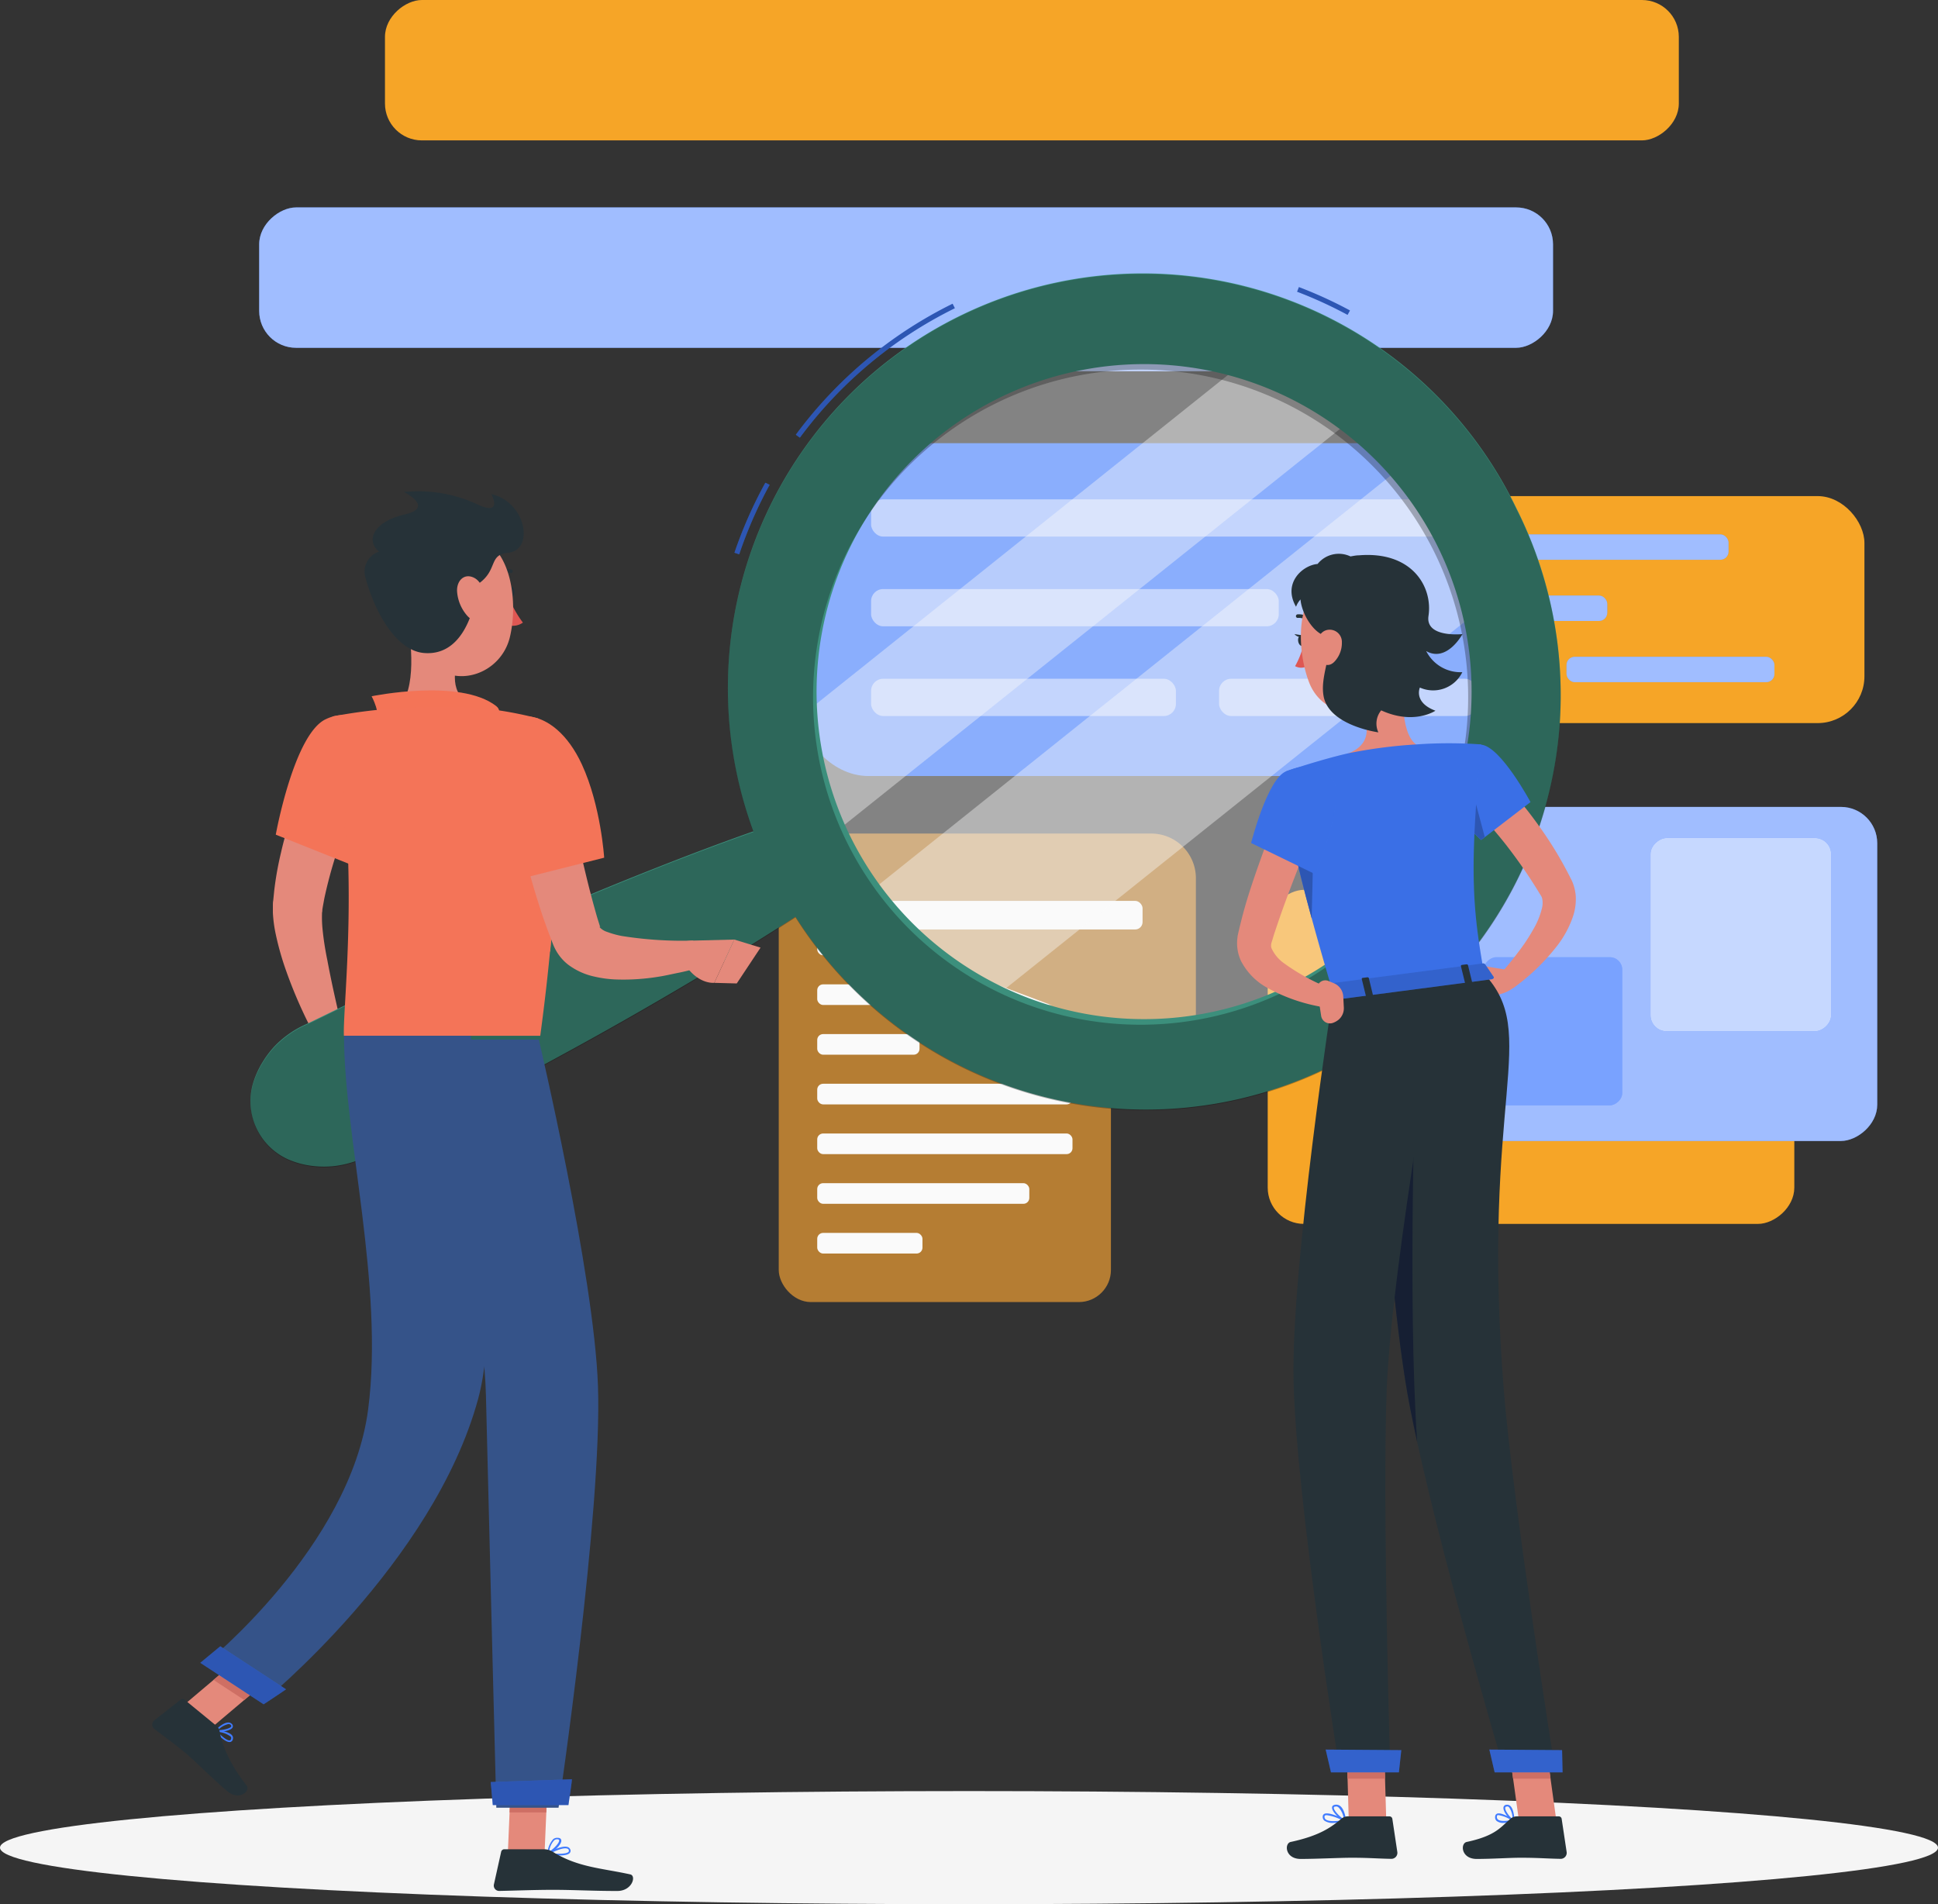 <svg xmlns="http://www.w3.org/2000/svg" viewBox="0 0 387.78 381.01"><rect x="0" y="0" width="387.78" height="381.01" fill="#333333" stroke="none"/><defs><style>.cls-1{fill:#f5f5f5;}.cls-2{fill:#f6a527;}.cls-3{fill:#407bff;}.cls-4,.cls-8{opacity:0.5;}.cls-10,.cls-5,.cls-8,.cls-9{fill:#fff;}.cls-6{fill:#b57d33;}.cls-12,.cls-7{fill:#fafafa;}.cls-9{opacity:0.7;}.cls-10,.cls-13,.cls-15{opacity:0.3;}.cls-11{fill:#e4897b;}.cls-12{opacity:0.4;}.cls-14{fill:#3c8f7c;}.cls-15{fill:#0a0a0a;}.cls-16{fill:#263238;}.cls-17{fill:#de5753;}.cls-18,.cls-19{fill:#f47458;}.cls-19,.cls-24{opacity:0.1;}.cls-20{fill:#ce6f64;}.cls-21{fill:#355389;}.cls-22{fill:#161f33;}.cls-23{opacity:0.2;}</style></defs><g id="Layer_2" data-name="Layer 2"><g id="Shadow"><ellipse class="cls-1" cx="193.89" cy="369.68" rx="193.89" ry="11.32"/></g><g id="Speech_Bubbles" data-name="Speech Bubbles"><rect class="cls-2" x="256.22" y="99.26" width="116.84" height="45.42" rx="9.37"/><rect class="cls-3" x="265.96" y="106.92" width="79.91" height="5.08" rx="1.64"/><rect class="cls-3" x="265.96" y="119.16" width="55.64" height="5.08" rx="1.64"/><rect class="cls-3" x="265.96" y="131.41" width="41.6" height="5.08" rx="1.64"/><rect class="cls-3" x="313.45" y="131.41" width="41.6" height="5.08" rx="1.64"/><g class="cls-4"><rect class="cls-5" x="265.96" y="106.92" width="79.91" height="5.08" rx="1.64"/><rect class="cls-5" x="265.96" y="119.16" width="55.64" height="5.08" rx="1.64"/><rect class="cls-5" x="265.96" y="131.41" width="41.6" height="5.08" rx="1.64"/><rect class="cls-5" x="313.45" y="131.41" width="41.6" height="5.08" rx="1.64"/></g><rect class="cls-3" x="160.02" y="88.67" width="138.83" height="66.6" rx="13.74"/><rect class="cls-3" x="174.3" y="99.91" width="117.16" height="7.45" rx="2.41"/><rect class="cls-3" x="174.3" y="117.86" width="81.57" height="7.45" rx="2.41"/><rect class="cls-3" x="174.3" y="135.81" width="60.99" height="7.45" rx="2.41"/><rect class="cls-3" x="243.93" y="135.81" width="51.62" height="7.45" rx="2.41"/><g class="cls-4"><rect class="cls-5" x="174.3" y="99.91" width="117.16" height="7.45" rx="2.41"/><rect class="cls-5" x="174.3" y="117.86" width="81.57" height="7.45" rx="2.41"/><rect class="cls-5" x="174.3" y="135.81" width="60.99" height="7.45" rx="2.41"/><rect class="cls-5" x="243.93" y="135.81" width="51.62" height="7.45" rx="2.41"/></g><rect class="cls-6" x="155.82" y="167.34" width="66.47" height="93.18" rx="6.42"/><rect class="cls-7" x="163.52" y="177.06" width="51.08" height="4.13" rx="1.18"/><rect class="cls-7" x="163.52" y="187.01" width="35.57" height="4.13" rx="1.18"/><rect class="cls-7" x="163.52" y="196.95" width="51.08" height="4.13" rx="1.18"/><rect class="cls-7" x="163.52" y="206.9" width="20.47" height="4.13" rx="1.18"/><rect class="cls-7" x="188.85" y="206.9" width="20.47" height="4.13" rx="1.18"/><rect class="cls-7" x="163.52" y="216.84" width="51.08" height="4.13" rx="1.18"/><rect class="cls-7" x="163.52" y="226.79" width="51.08" height="4.13" rx="1.18"/><rect class="cls-7" x="163.52" y="236.73" width="42.44" height="4.13" rx="1.18"/><rect class="cls-7" x="163.52" y="246.68" width="21.06" height="4.13" rx="1.18"/><path class="cls-6" d="M230.39,166.78H156L188.85,193l50.44,19V175.68A8.93,8.93,0,0,0,230.39,166.78Z"/><rect class="cls-7" x="171.23" y="180.25" width="57.39" height="5.72" rx="1.48"/><rect class="cls-2" x="272.93" y="158.77" width="66.84" height="105.37" rx="7.26" transform="translate(517.8 -94.89) rotate(90)"/><rect class="cls-3" x="289.52" y="142.18" width="66.84" height="105.37" rx="7.26" transform="translate(517.8 -128.07) rotate(90)"/><rect class="cls-8" x="289.52" y="142.18" width="66.84" height="105.37" rx="7.26" transform="translate(517.8 -128.07) rotate(90)"/><rect class="cls-3" x="328.99" y="168.93" width="38.67" height="36.15" rx="3.23" transform="translate(535.33 -161.32) rotate(90)"/><rect class="cls-9" x="328.99" y="168.93" width="38.67" height="36.15" rx="3.23" transform="translate(535.33 -161.32) rotate(90)"/><rect class="cls-3" x="295.92" y="192.48" width="29.64" height="27.71" rx="2.48" transform="translate(517.08 -104.4) rotate(90)"/><rect class="cls-10" x="295.92" y="192.48" width="29.64" height="27.71" rx="2.48" transform="translate(517.08 -104.4) rotate(90)"/><rect class="cls-3" x="167.25" y="-73.9" width="28.09" height="258.89" rx="7.38" transform="translate(236.85 -125.75) rotate(90)"/><rect class="cls-8" x="167.25" y="-73.9" width="28.09" height="258.89" rx="7.38" transform="translate(236.85 -125.75) rotate(90)"/><rect class="cls-3" x="224.59" y="34.32" width="9.67" height="70.25" transform="translate(298.88 -159.98) rotate(90)"/><rect class="cls-8" x="224.59" y="34.32" width="9.67" height="70.25" transform="translate(298.88 -159.98) rotate(90)"/><rect class="cls-2" x="192.43" y="-115.4" width="28.09" height="258.89" rx="7.38" transform="translate(220.52 -192.43) rotate(90)"/></g><g id="Character"><path class="cls-11" d="M73.88,154.14c-.88,2-1.85,4.15-2.7,6.27s-1.73,4.28-2.5,6.44a91.35,91.35,0,0,0-3.79,12.93l-.29,1.6-.1.6c0,.17,0,.39-.06.59a24.53,24.53,0,0,0,.06,2.92c.19,2.11.53,4.37,1,6.63.84,4.53,1.91,9.2,3,13.79l-5.13,2a92.65,92.65,0,0,1-6.09-13.59,57.48,57.48,0,0,1-2.12-7.47,27,27,0,0,1-.56-4.26c0-.4,0-.78,0-1.22s0-.9.07-1.18l.2-2a65.14,65.14,0,0,1,1.37-7.66c.56-2.49,1.28-4.92,2.05-7.32s1.62-4.76,2.57-7.08c.47-1.16,1-2.31,1.47-3.46s1-2.25,1.63-3.48Z"/><path class="cls-11" d="M68.23,204.57l3.9,3.81-8.5,4s-2.07-3.6-.64-6.86Z"/><polygon class="cls-11" points="75.28 214.04 68.09 216.99 63.63 212.33 72.13 208.38 75.28 214.04"/><path class="cls-12" d="M220.93,210a72,72,0,1,1,79.57-63.57A72,72,0,0,1,220.93,210Z"/><path class="cls-12" d="M273.31,81.67,163.82,169.16c-.47-1-.92-2-1.34-3a71.09,71.09,0,0,1-5.21-20.47h0l94.57-75.57A71.15,71.15,0,0,1,273.31,81.67Z"/><path class="cls-12" d="M298.58,120,195.63,202.25A72,72,0,0,1,170.86,181L283.28,91.14A72.17,72.17,0,0,1,298.58,120Z"/><path class="cls-3" d="M147.91,110.91l-.95-.32a87.29,87.29,0,0,1,6.18-14L154,97A86.54,86.54,0,0,0,147.91,110.91Zm12.14-23.34-.81-.59a86.7,86.7,0,0,1,31.37-26.21l.45.9A85.65,85.65,0,0,0,160.05,87.57ZM269.64,63a85.23,85.23,0,0,0-10.1-4.63l.36-.93a85.62,85.62,0,0,1,10.22,4.68Z"/><path class="cls-13" d="M147.91,110.91l-.95-.32a87.29,87.29,0,0,1,6.18-14L154,97A86.54,86.54,0,0,0,147.91,110.91Zm12.14-23.34-.81-.59a86.7,86.7,0,0,1,31.37-26.21l.45.9A85.65,85.65,0,0,0,160.05,87.57ZM269.64,63a85.23,85.23,0,0,0-10.1-4.63l.36-.93a85.62,85.62,0,0,1,10.22,4.68Z"/><path class="cls-14" d="M303.39,101.62a83,83,0,0,0-152.65,64.72c-6.68,2.35-13.28,4.86-19.84,7.45q-14.19,5.61-28.12,11.76c-9.28,4.11-18.52,8.3-27.66,12.68-4.6,2.15-9.13,4.42-13.7,6.62a19.92,19.92,0,0,0-6.34,4.34,19.62,19.62,0,0,0-2.57,3.38,17.43,17.43,0,0,0-2,4.63,12.74,12.74,0,0,0,7.33,14.85,17.17,17.17,0,0,0,4.86,1.25,18.9,18.9,0,0,0,4.25,0,19.7,19.7,0,0,0,7.3-2.39c4.53-2.29,9.09-4.5,13.59-6.85,9-4.59,18-9.38,26.89-14.25s17.71-9.94,26.44-15.17c6-3.63,12-7.34,18-11.22a83,83,0,0,0,144.21-81.82Zm-45.46,95.52a65.53,65.53,0,1,1,29.75-87.77A65.52,65.52,0,0,1,257.93,197.14Z"/><path class="cls-15" d="M303.39,101.76a83,83,0,0,0-152.65,64.73c-6.68,2.34-13.28,4.86-19.84,7.44q-14.19,5.63-28.12,11.76c-9.28,4.12-18.52,8.3-27.66,12.68-4.6,2.15-9.13,4.42-13.7,6.62a19.79,19.79,0,0,0-6.34,4.35,18.87,18.87,0,0,0-2.57,3.38,17.36,17.36,0,0,0-2,4.62,12.74,12.74,0,0,0,7.33,14.85,17.56,17.56,0,0,0,4.86,1.26,18.88,18.88,0,0,0,4.25,0,19.7,19.7,0,0,0,7.3-2.39c4.53-2.29,9.09-4.5,13.59-6.84,9-4.6,18-9.39,26.89-14.25s17.71-9.94,26.44-15.17c6-3.64,12-7.35,18-11.23a83,83,0,0,0,144.21-81.82Zm-46.13,96.49A65.54,65.54,0,1,1,287,110.48,65.54,65.54,0,0,1,257.26,198.25Z"/><path class="cls-16" d="M101.54,118.43c0,.59.32,1.07.7,1.07s.7-.48.71-1.07-.32-1.07-.7-1.07S101.54,117.84,101.54,118.43Z"/><path class="cls-17" d="M101.8,119.5a21.33,21.33,0,0,0,2.83,5.07,3.41,3.41,0,0,1-2.83.53Z"/><path class="cls-16" d="M99.45,115.14a.37.37,0,0,1-.29-.14.36.36,0,0,1,.08-.49,3.43,3.43,0,0,1,3.13-.53.35.35,0,0,1,.2.45.36.36,0,0,1-.45.2,2.7,2.7,0,0,0-2.47.45A.36.36,0,0,1,99.45,115.14Z"/><path class="cls-11" d="M81.32,122.9c1.05,5.37,2.1,15.22-1.66,18.8,0,0,1.47,5.46,11.46,5.46,11,0,5.25-5.46,5.25-5.46-6-1.43-5.84-5.87-4.8-10Z"/><path class="cls-18" d="M75.17,144.51c1.19-1.52-.81-5.2-.81-5.2s17.69-3.65,24.91,1.95c1.5,1.17-.16,2.87-.16,2.87Z"/><path class="cls-19" d="M75.17,144.51c1.19-1.52-.81-5.2-.81-5.2s17.69-3.65,24.91,1.95c1.5,1.17-.16,2.87-.16,2.87Z"/><path class="cls-3" d="M45.92,348.55c-.93,0-2.42-1.55-2.86-2.13a.17.17,0,0,1,0-.19.18.18,0,0,1,.16-.09c.11,0,2.56.22,3.23,1.09a.8.8,0,0,1,.16.66.72.72,0,0,1-.52.65Zm-2.32-2c.74.84,1.9,1.79,2.4,1.67,0,0,.2-.05.26-.37a.48.48,0,0,0-.1-.39A4.75,4.75,0,0,0,43.6,346.53Z"/><path class="cls-3" d="M43.71,346.52a2.77,2.77,0,0,1-.54,0,.16.16,0,0,1-.14-.12.18.18,0,0,1,0-.17c.07-.06,1.54-1.59,2.65-1.59h0a.93.93,0,0,1,.71.3.57.57,0,0,1,.14.7C46.24,346.21,44.71,346.52,43.71,346.52Zm-.12-.34c.94,0,2.44-.31,2.68-.75,0,0,.07-.13-.09-.29a.59.59,0,0,0-.46-.19h0A4.17,4.17,0,0,0,43.59,346.18Z"/><path class="cls-3" d="M111.91,371.25a13,13,0,0,1-2.25-.21.16.16,0,0,1-.14-.14.18.18,0,0,1,.08-.18c.11-.06,2.67-1.53,3.9-1.19a.82.82,0,0,1,.55.4.66.66,0,0,1,0,.76C113.76,371.12,112.85,371.25,111.91,371.25Zm-1.69-.47c1.36.2,3.22.18,3.57-.29,0-.06.08-.17,0-.39a.51.51,0,0,0-.34-.24C112.66,369.65,111.12,370.32,110.22,370.78Z"/><path class="cls-3" d="M109.69,371a.17.17,0,0,1-.1,0,.16.16,0,0,1-.07-.16,4.88,4.88,0,0,1,1.14-2.83,1.25,1.25,0,0,1,1-.29c.48,0,.62.29.65.48.13.83-1.62,2.42-2.51,2.82Zm1.79-3a.91.91,0,0,0-.6.22,4,4,0,0,0-1,2.27c.9-.55,2.1-1.79,2-2.29,0,0,0-.17-.34-.2Z"/><polygon class="cls-11" points="101.61 370.87 108.96 370.87 109.69 353.86 102.34 353.86 101.61 370.87"/><polygon class="cls-11" points="36.16 341.67 42.3 345.69 55.86 334.24 49.72 330.21 36.16 341.67"/><path class="cls-16" d="M43.31,345.31l-6.38-5.23a.63.63,0,0,0-.8,0l-5.26,4.13a1.08,1.08,0,0,0,0,1.69c2.26,1.79,3.45,2.54,6.26,4.85,1.73,1.41,6,5.73,8.41,7.68s4.63-.15,3.82-1.16c-3.59-4.55-5-8.44-5.41-10.85A1.78,1.78,0,0,0,43.31,345.31Z"/><path class="cls-16" d="M108.91,370h-8a.65.65,0,0,0-.63.5l-1.45,6.53a1.07,1.07,0,0,0,1.06,1.31c2.89-.05,7.07-.22,10.71-.22,4.25,0,7.93.23,12.91.23,3,0,3.86-3.05,2.6-3.32-5.75-1.26-10.44-1.4-15.41-4.46A3.44,3.44,0,0,0,108.91,370Z"/><path class="cls-18" d="M65.18,143.9c-6.37,3-10,23.1-10,23.1l15.57,6.21a115.83,115.83,0,0,0,5.51-17.15C78.4,146.78,71.7,140.78,65.18,143.9Z"/><path class="cls-18" d="M73.73,155.14c-3.45,3.59-5,10.63-5.72,15.21l3.34,1.37a109.47,109.47,0,0,0,4.84-15.34C75.9,154.43,75.16,153.65,73.73,155.14Z"/><path class="cls-18" d="M107.67,143.74s7.81,8.84.43,63.5H68.81c-.27-6,3.52-35.45-2.3-63.88a102.56,102.56,0,0,1,13.15-1.66,145.44,145.44,0,0,1,16.71,0A75.23,75.23,0,0,1,107.67,143.74Z"/><path class="cls-18" d="M111.25,165l-6.62-11.41a58.31,58.31,0,0,0-1.55,16.27c.18,3.92,3.77,18.44,7,20.56A230.84,230.84,0,0,0,111.25,165Z"/><path class="cls-11" d="M112.17,151.55c1,4.86,2,9.83,3.07,14.72s2.18,9.78,3.47,14.51c.33,1.17.64,2.36,1,3.49l.27.86.13.43-.05-.05c-.07-.09-.15-.1-.09,0a3.51,3.51,0,0,0,1.52.95,17.84,17.84,0,0,0,2.91.81,77.79,77.79,0,0,0,14.3.93l.95,5.44c-1.34.42-2.59.74-3.91,1s-2.62.58-3.95.78a43.52,43.52,0,0,1-8.33.56,22.61,22.61,0,0,1-4.6-.6,13.39,13.39,0,0,1-5.28-2.45,9.49,9.49,0,0,1-2.46-3,8.5,8.5,0,0,1-.43-.93l-.19-.47-.37-1c-.51-1.27-.93-2.52-1.39-3.78-1.69-5-3.1-10-4.34-15.08s-2.3-10.07-3.2-15.24Z"/><path class="cls-18" d="M97.85,149.1c-2.07,6.71,6.32,26.72,6.32,26.72l16.72-4.21s-.65-10.39-4.45-18.64C110.69,140.53,100.33,141.05,97.85,149.1Z"/><path class="cls-11" d="M138.61,188.2l8.32-.21-4,8.65s-3.39.45-6.17-4.12L133.83,189l3.37-.67A7.52,7.52,0,0,1,138.61,188.2Z"/><polygon class="cls-11" points="152.18 189.6 147.42 196.77 142.93 196.65 146.93 187.99 152.18 189.6"/><polygon class="cls-20" points="109.69 353.86 109.31 362.63 101.96 362.63 102.34 353.86 109.69 353.86"/><polygon class="cls-20" points="49.71 330.21 55.86 334.24 48.87 340.14 42.72 336.12 49.71 330.21"/><path class="cls-11" d="M81.78,117.16c.44,7.27.33,11.55,4,15.29,5.53,5.63,14.51,2.3,16.25-5,1.57-6.54.59-17.34-6.53-20.24A10,10,0,0,0,81.78,117.16Z"/><path class="cls-16" d="M73.22,115.88c1.81,6.64,6.07,14.28,11.58,14.77,6.84.6,9.93-6.47,10.83-13.78,4.1-2.8,2-5.89,6.06-6.28,5.28-.51,3.6-10.16-3.36-11.72,0,0,2.33,4.35-2.56,2.16a28.13,28.13,0,0,0-14.94-2.59s6.24,3.11.14,4.5-7.92,5.16-5.11,7.43A4.22,4.22,0,0,0,73.22,115.88Z"/><path class="cls-11" d="M91.46,118.37a8.22,8.22,0,0,0,2.07,4.87c1.6,1.77,3.27.67,3.55-1.48.26-1.94-.27-5.18-2.23-6.16S91.33,116.19,91.46,118.37Z"/><path class="cls-21" d="M94.16,207.24s7.16,51.85,1.52,72.62c-8.93,32.91-43.12,60.67-43.12,60.67L41,332.94s29.11-23.45,32.67-51c3.2-24.74-4.83-54.64-4.83-74.71Z"/><path class="cls-3" d="M57.23,338c.05,0-4.48,3-4.48,3l-12.67-8.3,4-3.31Z"/><path class="cls-13" d="M57.23,338c.05,0-4.48,3-4.48,3l-12.67-8.3,4-3.31Z"/><path class="cls-21" d="M107.81,208s11.06,46.9,11.84,69.31c.88,25.12-7.89,84.38-7.89,84.38H99.31s-1.53-59.72-2.08-82.6C96.62,254.18,82,208,82,208Z"/><path class="cls-3" d="M114.44,356c.06,0-.7,5.16-.7,5.16H98.6l-.41-4.61Z"/><path class="cls-13" d="M114.44,356c.06,0-.7,5.16-.7,5.16H98.6l-.41-4.61Z"/></g><g id="Character-2" data-name="Character"><path class="cls-11" d="M299.84,155.73c.85.8,1.52,1.48,2.22,2.25s1.36,1.5,2,2.27c1.31,1.53,2.53,3.13,3.7,4.76a75.72,75.72,0,0,1,6.28,10.26l.37.72a8,8,0,0,1,.45,1.1,9.12,9.12,0,0,1,.44,2.26,11,11,0,0,1-.55,4,20.22,20.22,0,0,1-3.21,5.93,42.63,42.63,0,0,1-8.8,8.45l-2.5-2.86c1.18-1.36,2.4-2.83,3.49-4.3a36.76,36.76,0,0,0,3-4.5,15.63,15.63,0,0,0,1.82-4.42,4.35,4.35,0,0,0,.06-1.7,2.05,2.05,0,0,0-.17-.56,2.53,2.53,0,0,0-.13-.22l-.33-.53a101.48,101.48,0,0,0-6.26-9.12c-1.12-1.47-2.31-2.87-3.5-4.27-.59-.7-1.2-1.38-1.81-2s-1.27-1.36-1.8-1.9Z"/><path class="cls-11" d="M301.25,194l-7.47-1.22,3.91,6.55s4.8-.17,6.18-3Z"/><polygon class="cls-11" points="288.26 195.84 291.82 201.14 297.69 199.35 293.78 192.81 288.26 195.84"/><path class="cls-3" d="M300.9,364.73a2.15,2.15,0,0,1-1.43-.39,1,1,0,0,1-.29-.95.61.61,0,0,1,.35-.5c.87-.39,3.15,1.08,3.41,1.25a.18.18,0,0,1,.07.18.17.17,0,0,1-.13.14A9.47,9.47,0,0,1,300.9,364.73Zm-1-1.55a.48.48,0,0,0-.22,0c-.06,0-.13.07-.15.22a.66.66,0,0,0,.18.63c.38.35,1.36.39,2.67.13A6.71,6.71,0,0,0,299.9,363.18Z"/><path class="cls-3" d="M302.84,364.46a.15.15,0,0,1-.09,0c-.71-.41-2.08-2-1.91-2.87a.62.62,0,0,1,.6-.49.91.91,0,0,1,.75.23c.82.73.83,2.88.83,3a.19.19,0,0,1-.09.15A.15.15,0,0,1,302.84,364.46Zm-1.28-3h-.08c-.22,0-.27.13-.29.21-.1.52.75,1.73,1.46,2.3a4.09,4.09,0,0,0-.69-2.36A.61.61,0,0,0,301.56,361.42Z"/><path class="cls-3" d="M266.81,364.73a2.88,2.88,0,0,1-1.82-.46,1,1,0,0,1-.32-.87.59.59,0,0,1,.3-.47c.93-.51,3.91,1,4.25,1.2a.18.18,0,0,1,.09.18.19.19,0,0,1-.14.15A12.47,12.47,0,0,1,266.81,364.73Zm-1.33-1.55a.83.83,0,0,0-.34.06.22.22,0,0,0-.11.19.64.64,0,0,0,.2.57c.45.41,1.69.48,3.35.21A9.49,9.49,0,0,0,265.48,363.18Z"/><path class="cls-3" d="M269.13,364.46h-.07c-.89-.41-2.66-2-2.52-2.87,0-.2.18-.45.67-.5a1.27,1.27,0,0,1,1,.3c.94.79,1.11,2.81,1.12,2.89a.17.17,0,0,1-.07.16A.2.2,0,0,1,269.13,364.46Zm-1.78-3h-.11c-.32,0-.34.16-.35.2-.08.51,1.12,1.79,2,2.34a4.1,4.1,0,0,0-1-2.31A.89.89,0,0,0,267.35,361.42Z"/><path class="cls-11" d="M281,132.74c-.29,4.52-1.08,13.71,2.39,16.25,0,0-.62,4.63-8.81,5.7-9,1.18-4.89-3.91-4.89-3.91,4.76-1.82,4.16-5.45,2.86-8.76Z"/><path class="cls-16" d="M262.33,124.75a.36.36,0,0,1-.27-.12,2.83,2.83,0,0,0-2.35-1,.35.35,0,0,1-.4-.3.37.37,0,0,1,.3-.41,3.55,3.55,0,0,1,3,1.26.37.37,0,0,1,0,.51A.41.41,0,0,1,262.33,124.75Z"/><path class="cls-17" d="M260.77,129.18a16.3,16.3,0,0,1-1.63,4.11,2.6,2.6,0,0,0,2.18.12Z"/><path class="cls-16" d="M261.17,128.08c.08.6-.17,1.13-.56,1.18s-.78-.39-.86-1,.18-1.13.57-1.18S261.1,127.48,261.17,128.08Z"/><path class="cls-16" d="M260.5,127.1l-1.49-.23S259.89,127.9,260.5,127.1Z"/><polygon class="cls-11" points="277.38 364.29 269.88 364.29 269.38 346.93 276.88 346.93 277.38 364.29"/><polygon class="cls-11" points="311.42 364.29 303.93 364.29 301.52 346.93 309.01 346.93 311.42 364.29"/><path class="cls-16" d="M303.47,363.42h8.41a.59.59,0,0,1,.6.51l1,6.66a1.2,1.2,0,0,1-1.2,1.33c-2.94-.05-4.35-.22-8.05-.22-2.28,0-5.61.24-8.75.24s-3.32-3.11-2-3.4c5.88-1.26,6.8-3,8.78-4.66A2,2,0,0,1,303.47,363.42Z"/><path class="cls-16" d="M269.62,363.42H278a.59.59,0,0,1,.6.51l1,6.66a1.2,1.2,0,0,1-1.2,1.33c-2.94-.05-4.35-.22-8-.22-2.28,0-7,.24-10.14.24s-3.31-3.11-2-3.4c5.87-1.26,8.18-3,10.16-4.66A2,2,0,0,1,269.62,363.42Z"/><polygon class="cls-20" points="269.38 346.94 269.64 355.88 277.14 355.88 276.88 346.94 269.38 346.94"/><polygon class="cls-20" points="309.02 346.94 301.52 346.94 302.76 355.88 310.26 355.88 309.02 346.94"/><path class="cls-11" d="M281.06,123.39c.51,7.42.88,10.55-2.34,14.81-4.85,6.42-14.08,5.42-16.79-1.7-2.45-6.4-2.87-17.46,3.95-21.33A10.15,10.15,0,0,1,281.06,123.39Z"/><path class="cls-16" d="M285.38,130.28c4.16,2.32,7.25-3.41,7.25-3.41s-7.46.81-6.8-3.63c.89-5.88-3.33-13-13.91-12.13-.59,0-1.15.13-1.7.22a5.44,5.44,0,0,0-6.58,1.51c-3,.25-7.05,3.84-4.31,8.56a4.4,4.4,0,0,1,.89-1.46c.22,2.76,2.65,7.16,5.67,7.45.65,3.8-1.87,8.19-1,12.14,1.29,5.71,10.91,7,10.91,7a4.16,4.16,0,0,1,.57-4.4c6.54,3,10.85.07,10.85.07-4.46-1.67-3.11-4.63-3.11-4.63a6.5,6.5,0,0,0,8.49-3.08A7.7,7.7,0,0,1,285.38,130.28Z"/><path class="cls-11" d="M268.5,128.53a5.44,5.44,0,0,1-1.5,3.87c-1.32,1.37-2.94.42-3.38-1.34-.39-1.58-.17-4.19,1.55-4.9A2.44,2.44,0,0,1,268.5,128.53Z"/><path class="cls-16" d="M274.73,197.67s1.9,49.35,6.42,78.34c3.64,23.41,19.81,78.14,19.81,78.14h10.21s-8.42-52.85-10.27-76c-4.68-58.6,7.47-71.18-4-83.38Z"/><path class="cls-22" d="M283.27,213.27s-4.62-.8-7.32,8c1,16.67,2.71,38.79,5.2,54.73.55,3.55,1.39,7.83,2.42,12.52C281.62,260.36,283.27,213.27,283.27,213.27Z"/><path class="cls-16" d="M266.76,198.71s-8.42,54.6-7.93,77.46c.51,23.77,9.22,78,9.22,78h10.13s-1.6-52.82-.71-76.17c1-25.45,11.39-82.16,11.39-82.16Z"/><polygon class="cls-3" points="312.66 354.62 299.07 354.62 298.01 350.06 312.56 350.17 312.66 354.62"/><polygon class="cls-23" points="312.66 354.62 299.07 354.62 298.01 350.06 312.56 350.17 312.66 354.62"/><path class="cls-3" d="M296.39,149c3.9.37,9.85,11.48,9.85,11.48l-9.87,7.58s-8.17-7.17-7.2-11.2C290.18,152.66,292.64,148.64,296.39,149Z"/><path class="cls-24" d="M296.39,149c3.9.37,9.85,11.48,9.85,11.48l-9.87,7.58s-8.17-7.17-7.2-11.2C290.18,152.66,292.64,148.64,296.39,149Z"/><path class="cls-3" d="M293.44,153.77a10.13,10.13,0,0,0-3.06-.34,16.91,16.91,0,0,0-1.21,3.42c-1,4,7.2,11.2,7.2,11.2l.73-.56Z"/><path class="cls-13" d="M293.44,153.77a10.13,10.13,0,0,0-3.06-.34,16.91,16.91,0,0,0-1.21,3.42c-1,4,7.2,11.2,7.2,11.2l.73-.56Z"/><path class="cls-11" d="M263.41,164.44c-2.85,7.22-5.85,14.54-8.24,21.78-.16.45-.3.9-.43,1.35l-.34,1.11a1.8,1.8,0,0,0,0,1,7.52,7.52,0,0,0,2.59,3.1,41.81,41.81,0,0,0,9.69,5.19l-.9,3.69a34.64,34.64,0,0,1-12.08-3.95,12.84,12.84,0,0,1-5.39-5.45,8.41,8.41,0,0,1-.69-4.77c0-.2.06-.39.1-.59l.09-.41.18-.76c.12-.51.24-1,.37-1.51,1-4,2.28-7.79,3.62-11.57s2.77-7.48,4.36-11.19Z"/><path class="cls-3" d="M257.34,154.33S254,156,266.76,198.71l30.18-4c-2.12-12.22-3.12-19.79-.55-45.76a89.42,89.42,0,0,0-13,0,97,97,0,0,0-13.7,1.79C263.84,152.09,257.34,154.33,257.34,154.33Z"/><path class="cls-24" d="M257.34,154.33S254,156,266.76,198.71l30.18-4c-2.12-12.22-3.12-19.79-.55-45.76a89.42,89.42,0,0,0-13,0,97,97,0,0,0-13.7,1.79C263.84,152.09,257.34,154.33,257.34,154.33Z"/><path class="cls-3" d="M297.16,192.93l1.71,2.52c.13.2-.09.45-.44.49l-31.64,4.14c-.28,0-.52-.07-.56-.23l-.62-2.67c-.05-.19.17-.37.47-.41l30.55-4A.56.56,0,0,1,297.16,192.93Z"/><path class="cls-23" d="M297.16,192.93l1.71,2.52c.13.2-.09.45-.44.49l-31.64,4.14c-.28,0-.52-.07-.56-.23l-.62-2.67c-.05-.19.17-.37.47-.41l30.55-4A.56.56,0,0,1,297.16,192.93Z"/><path class="cls-16" d="M293.5,196.88l.82-.1c.16,0,.27-.12.25-.23l-.84-3.45c0-.11-.18-.17-.35-.15l-.81.11c-.17,0-.28.12-.26.22l.85,3.46C293.18,196.84,293.34,196.91,293.5,196.88Z"/><path class="cls-16" d="M273.66,199.48l.82-.11c.16,0,.28-.12.25-.22l-.84-3.46a.29.29,0,0,0-.34-.14l-.82.1c-.17,0-.28.12-.25.23l.84,3.45C273.34,199.44,273.5,199.5,273.66,199.48Z"/><path class="cls-3" d="M258.75,168.8c.83,3.86,2,8.75,3.71,14.94l.37-15.69Z"/><path class="cls-13" d="M258.75,168.8c.83,3.86,2,8.75,3.71,14.94l.37-15.69Z"/><path class="cls-3" d="M257.34,154.33c-3.75,1.5-7,14.34-7,14.34l12.89,6.27s6.24-15.69,3.45-18.75S261.66,152.59,257.34,154.33Z"/><path class="cls-24" d="M257.34,154.33c-3.75,1.5-7,14.34-7,14.34l12.89,6.27s6.24-15.69,3.45-18.75S261.66,152.59,257.34,154.33Z"/><polygon class="cls-3" points="279.91 354.62 266.32 354.62 265.26 350.06 280.39 350.17 279.91 354.62"/><polygon class="cls-23" points="279.91 354.62 266.32 354.62 265.26 350.06 280.39 350.17 279.91 354.62"/><path class="cls-11" d="M266.89,196.72l-1.09-.45a1.64,1.64,0,0,0-2.24,1.76l.79,5.21a1.78,1.78,0,0,0,2.36,1.42,3.79,3.79,0,0,0,1.1-.61,3,3,0,0,0,1.08-2.48l-.11-2.16A3.06,3.06,0,0,0,266.89,196.72Z"/></g></g></svg>